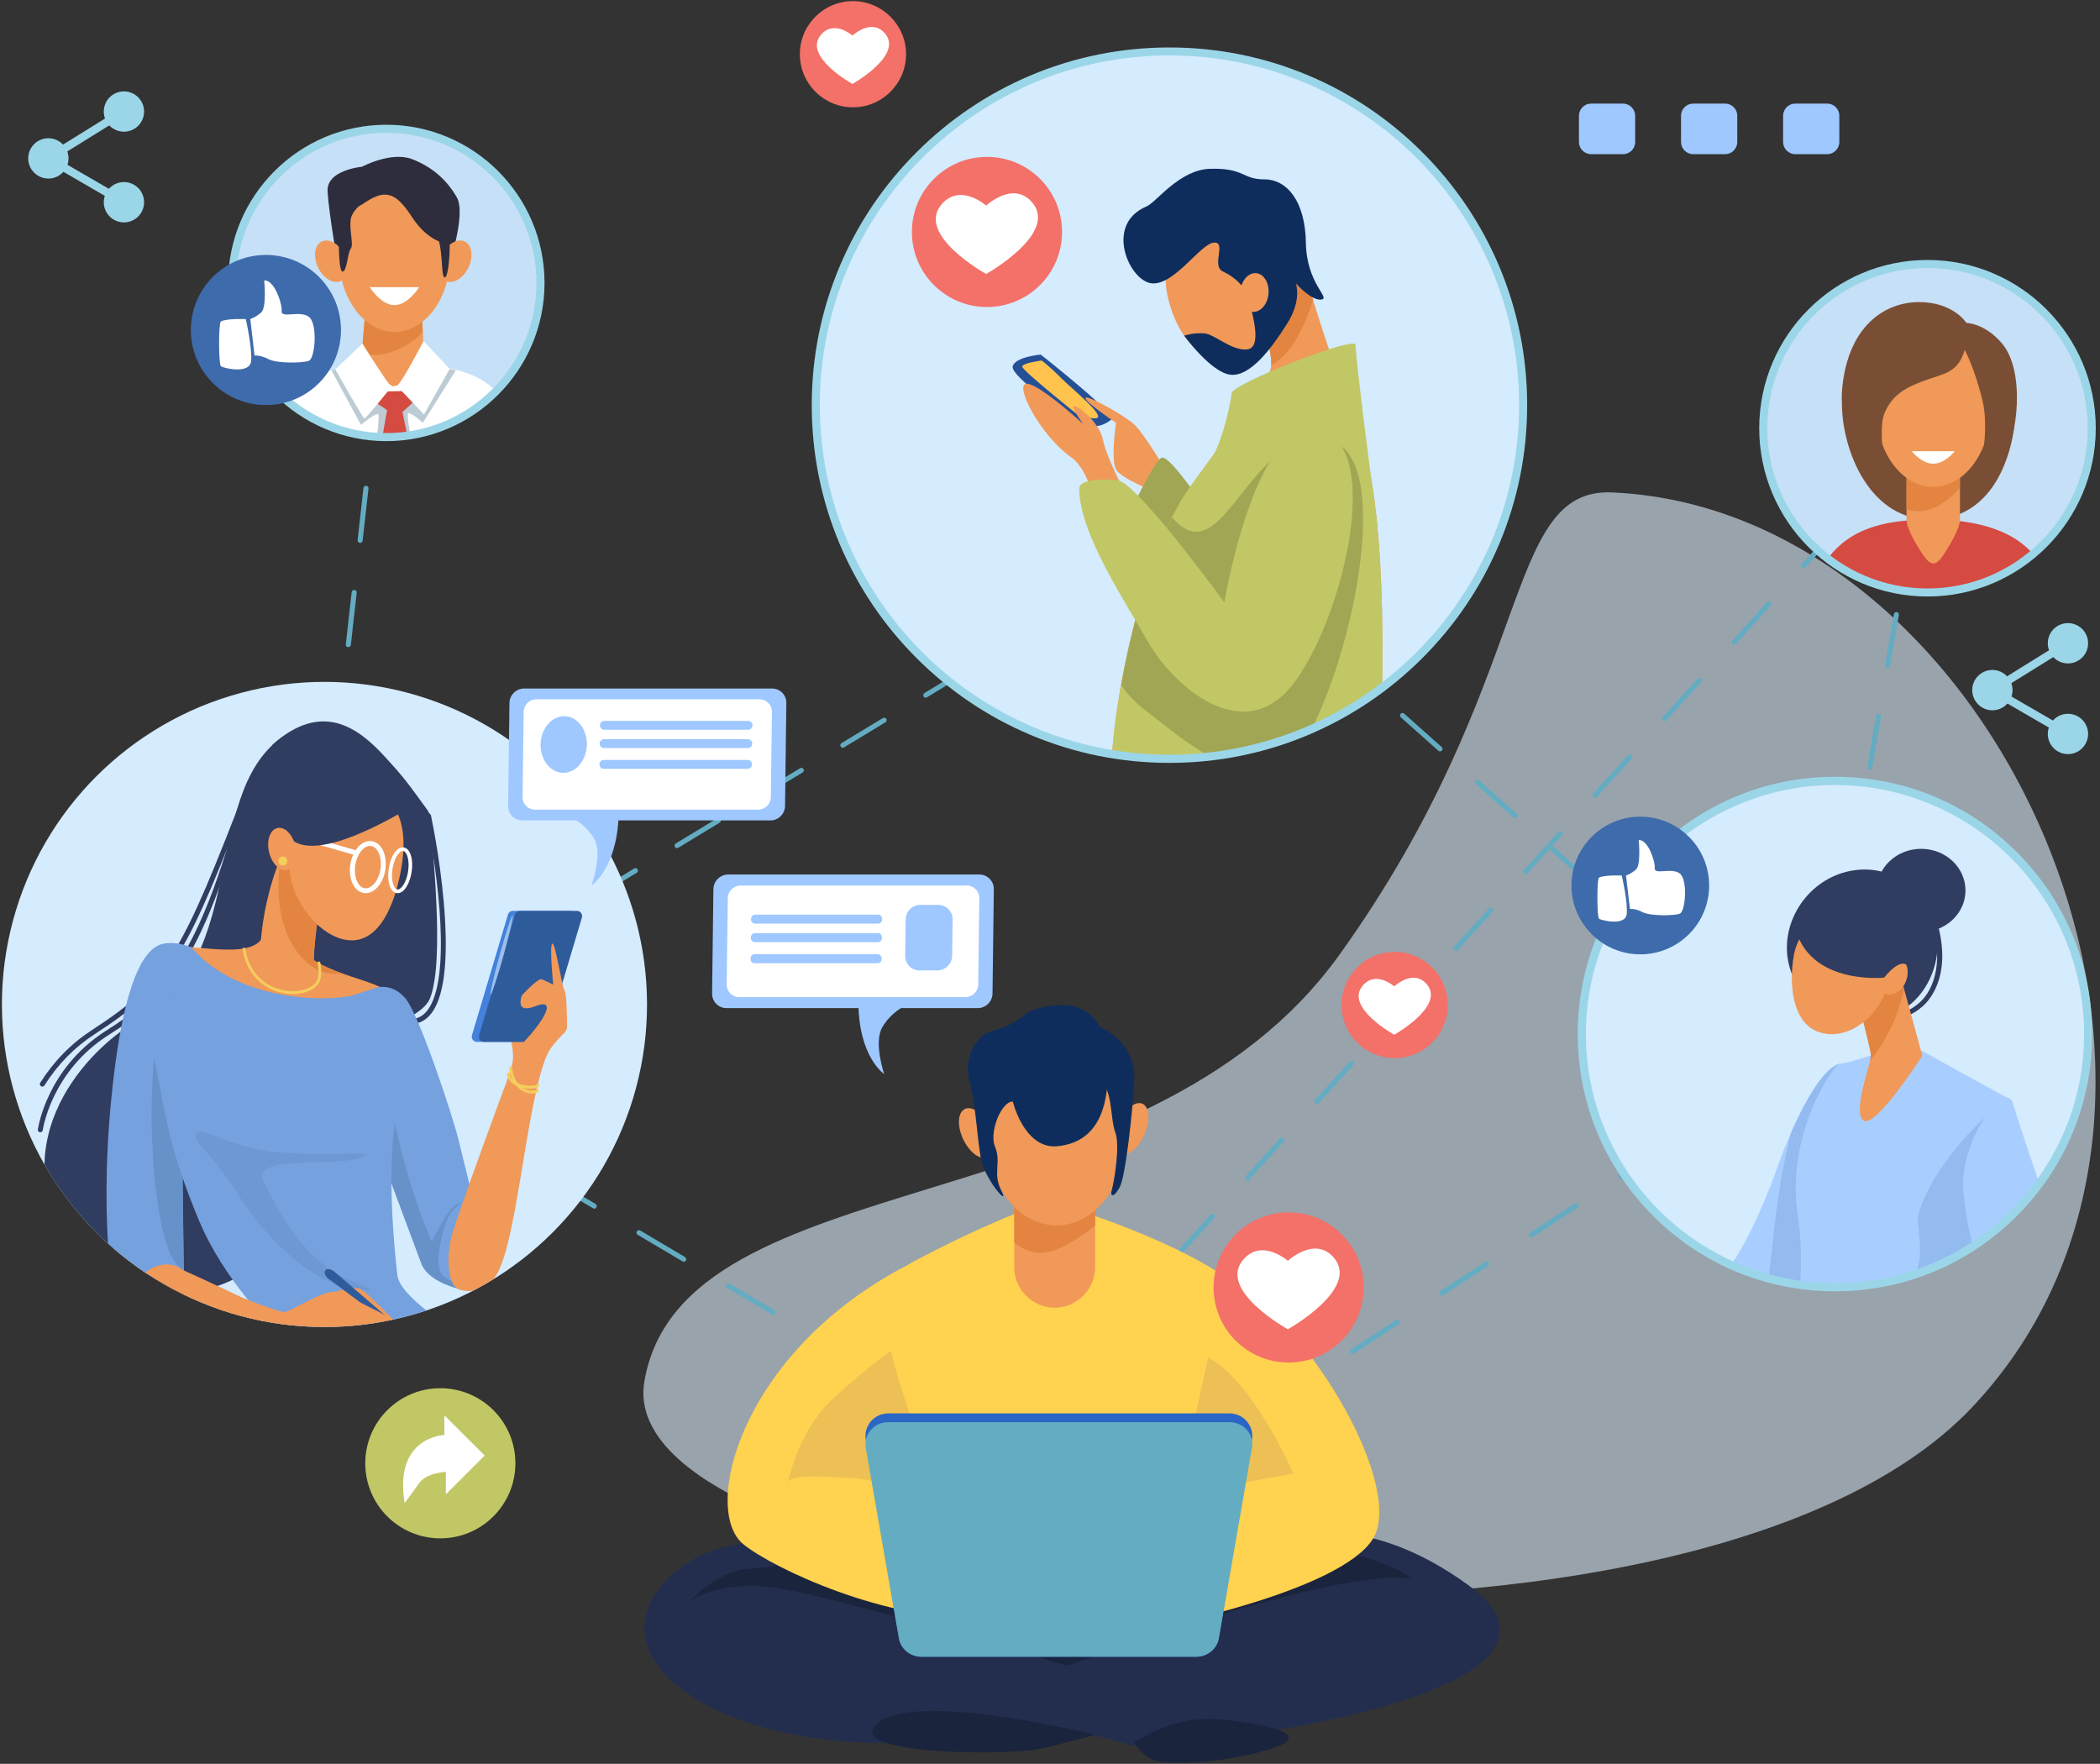 <?xml version="1.0" encoding="utf-8"?>
<!-- Generator: Adobe Illustrator 23.0.3, SVG Export Plug-In . SVG Version: 6.00 Build 0)  -->
<svg version="1.1" id="Слой_1" xmlns="http://www.w3.org/2000/svg" xmlns:xlink="http://www.w3.org/1999/xlink" x="0px" y="0px"
	 viewBox="0 0 2084.1 1750.5" style="enable-background:new 0 0 2084.1 1750.5;" xml:space="preserve">
<rect x="0" y="0" width="2084.1" height="1750.5" fill="#333333" stroke="none"/>
<style type="text/css">
	.st0{opacity:0.6;fill:#DDEFFE;enable-background:new    ;}
	.st1{fill:#63ACC2;}
	.st2{clip-path:url(#SVGID_2_);fill:#63ACC2;}
	.st3{display:none;}
	.st4{display:inline;fill:#63ACC2;}
	.st5{clip-path:url(#SVGID_4_);fill:#D5EBFE;}
	.st6{clip-path:url(#SVGID_6_);}
	.st7{fill:#303C60;}
	.st8{fill:#F09959;}
	.st9{fill:#6791C9;}
	.st10{fill:#75A1DE;}
	.st11{opacity:0.5;fill:#6791C9;enable-background:new    ;}
	.st12{fill:#E38540;}
	.st13{fill:#F5CE5C;}
	.st14{fill:#4381DB;}
	.st15{fill:#2E5B9A;}
	.st16{fill:#9CBEED;}
	.st17{fill:#FFFFFF;}
	.st18{fill:#232E4F;}
	.st19{fill:#1B243D;}
	.st20{fill:#FFD24F;}
	.st21{fill:#EDC055;}
	.st22{fill:#2A66C6;}
	.st23{fill:#0F2D5C;}
	.st24{fill:#9EC8FF;}
	.st25{fill:#D5EBFE;}
	.st26{clip-path:url(#SVGID_8_);}
	.st27{fill:#255096;}
	.st28{fill:#FFC34E;}
	.st29{fill:#A1A654;}
	.st30{fill:#C1C765;}
	.st31{clip-path:url(#SVGID_10_);fill:#D5EBFE;}
	.st32{clip-path:url(#SVGID_12_);}
	.st33{fill:#A8CEFF;}
	.st34{fill:#93BBF0;}
	.st35{clip-path:url(#SVGID_14_);fill:#C6E0F7;}
	.st36{clip-path:url(#SVGID_16_);}
	.st37{fill:#2E2D3D;}
	.st38{fill:#BDCCD4;}
	.st39{fill:#D54A41;}
	.st40{clip-path:url(#SVGID_18_);fill:#C6E0F7;}
	.st41{clip-path:url(#SVGID_20_);}
	.st42{fill:#7A4E34;}
	.st43{fill:#9BD6E8;}
	.st44{fill:#F37168;}
	.st45{fill:#3E6BAB;}
</style>
<g>
	<path class="st0" d="M1599.9,488.7c384.2,16.8,645.2,602.7,357.4,907.8c-287.8,305-1355.9,195.8-1317.8-25.6
		s494.1-150.3,690.1-423.8S1490.3,483.9,1599.9,488.7z"/>
	<g>
		<g>
			<g>
				<path class="st1" d="M323.7,1041.6c-0.4,0-0.9-0.1-1.3-0.4l-20.5-12.2l-22.3,8.3c-1.3,0.5-2.7-0.2-3.2-1.5s0.2-2.7,1.5-3.2
					l23.4-8.7c0.7-0.3,1.5-0.2,2.1,0.2l21.5,12.8c1.2,0.7,1.6,2.2,0.9,3.4C325.4,1041.1,324.5,1041.6,323.7,1041.6z"/>
			</g>
			<g>
				<path class="st1" d="M1033.5,1462.8c-0.4,0-0.9-0.1-1.3-0.4l-44.4-26.3c-1.2-0.7-1.6-2.2-0.9-3.4c0.7-1.2,2.2-1.6,3.4-0.9
					l44.4,26.3c1.2,0.7,1.6,2.2,0.9,3.4C1035.2,1462.4,1034.3,1462.8,1033.5,1462.8z M944.7,1410.2c-0.4,0-0.9-0.1-1.3-0.4
					l-44.4-26.3c-1.2-0.7-1.6-2.2-0.9-3.4c0.7-1.2,2.2-1.6,3.4-0.9l44.4,26.3c1.2,0.7,1.6,2.2,0.9,3.4
					C946.4,1409.7,945.6,1410.2,944.7,1410.2z M856,1357.5c-0.4,0-0.9-0.1-1.3-0.4l-44.4-26.3c-1.2-0.7-1.6-2.2-0.9-3.4
					c0.7-1.2,2.2-1.6,3.4-0.9l44.4,26.3c1.2,0.7,1.6,2.2,0.9,3.4C857.7,1357.1,856.9,1357.5,856,1357.5z M767.3,1304.9
					c-0.4,0-0.9-0.1-1.3-0.4l-44.4-26.3c-1.2-0.7-1.6-2.2-0.9-3.4c0.7-1.2,2.2-1.6,3.4-0.9l44.4,26.3c1.2,0.7,1.6,2.2,0.9,3.4
					C769,1304.4,768.1,1304.9,767.3,1304.9z M678.6,1252.2c-0.4,0-0.9-0.1-1.3-0.4l-44.4-26.3c-1.2-0.7-1.6-2.2-0.9-3.4
					c0.7-1.2,2.2-1.6,3.4-0.9l44.4,26.3c1.2,0.7,1.6,2.2,0.9,3.4C680.3,1251.8,679.4,1252.2,678.6,1252.2z M589.8,1199.5
					c-0.4,0-0.9-0.1-1.3-0.4l-44.4-26.3c-1.2-0.7-1.6-2.2-0.9-3.4c0.7-1.2,2.2-1.6,3.4-0.9l44.4,26.3c1.2,0.7,1.6,2.2,0.9,3.4
					C591.5,1199.1,590.7,1199.5,589.8,1199.5z M501.1,1146.9c-0.4,0-0.9-0.1-1.3-0.4l-44.4-26.3c-1.2-0.7-1.6-2.2-0.9-3.4
					c0.7-1.2,2.2-1.6,3.4-0.9l44.4,26.3c1.2,0.7,1.6,2.2,0.9,3.4C502.8,1146.4,502,1146.9,501.1,1146.9z M412.4,1094.2
					c-0.4,0-0.9-0.1-1.3-0.4l-44.4-26.3c-1.2-0.7-1.6-2.2-0.9-3.4c0.7-1.2,2.2-1.6,3.4-0.9l44.4,26.3c1.2,0.7,1.6,2.2,0.9,3.4
					C414.1,1093.8,413.2,1094.2,412.4,1094.2z"/>
			</g>
			<g>
				<path class="st1" d="M1099.3,1501.9c-0.4,0-0.9-0.1-1.3-0.4l-21.5-12.8c-1.2-0.7-1.6-2.2-0.9-3.4c0.7-1.2,2.2-1.6,3.4-0.9
					l20.2,12l19.6-12.8c1.2-0.8,2.7-0.4,3.5,0.7c0.8,1.2,0.4,2.7-0.7,3.5l-20.9,13.6C1100.3,1501.8,1099.8,1501.9,1099.3,1501.9z"/>
			</g>
			<g>
				<path class="st1" d="M1164.7,1459.4c-0.8,0-1.6-0.4-2.1-1.1c-0.8-1.2-0.4-2.7,0.7-3.5l44.4-28.9c1.2-0.8,2.7-0.4,3.5,0.7
					c0.8,1.2,0.4,2.7-0.7,3.5L1166,1459C1165.6,1459.2,1165.1,1459.4,1164.7,1459.4z M1253.4,1401.5c-0.8,0-1.6-0.4-2.1-1.1
					c-0.8-1.2-0.4-2.7,0.7-3.5l44.4-28.9c1.2-0.8,2.7-0.4,3.5,0.7c0.8,1.2,0.4,2.7-0.7,3.5l-44.4,28.9
					C1254.4,1401.4,1253.9,1401.5,1253.4,1401.5z M1342.2,1343.7c-0.8,0-1.6-0.4-2.1-1.1c-0.8-1.2-0.4-2.7,0.7-3.5l44.4-28.9
					c1.2-0.8,2.7-0.4,3.5,0.7c0.8,1.2,0.4,2.7-0.7,3.5l-44.4,28.9C1343.1,1343.5,1342.7,1343.7,1342.2,1343.7z M1431,1285.8
					c-0.8,0-1.6-0.4-2.1-1.1c-0.8-1.2-0.4-2.7,0.7-3.5l44.4-28.9c1.2-0.8,2.7-0.4,3.5,0.7c0.8,1.2,0.4,2.7-0.7,3.5l-44.4,28.9
					C1431.9,1285.7,1431.4,1285.8,1431,1285.8z M1519.7,1228c-0.8,0-1.6-0.4-2.1-1.1c-0.8-1.2-0.4-2.7,0.7-3.5l44.4-28.9
					c1.2-0.8,2.7-0.4,3.5,0.7c0.8,1.2,0.4,2.7-0.7,3.5l-44.4,28.9C1520.7,1227.9,1520.2,1228,1519.7,1228z M1608.5,1170.1
					c-0.8,0-1.6-0.4-2.1-1.1c-0.8-1.2-0.4-2.7,0.7-3.5l44.4-28.9c1.2-0.8,2.7-0.4,3.5,0.7c0.8,1.2,0.4,2.7-0.7,3.5l-44.4,28.9
					C1609.4,1170,1608.9,1170.1,1608.5,1170.1z M1697.2,1112.3c-0.8,0-1.6-0.4-2.1-1.1c-0.8-1.2-0.4-2.7,0.7-3.5l44.4-28.9
					c1.2-0.8,2.7-0.4,3.5,0.7c0.8,1.2,0.4,2.7-0.7,3.5l-44.4,28.9C1698.2,1112.2,1697.7,1112.3,1697.2,1112.3z"/>
			</g>
			<g>
				<path class="st1" d="M1786,1054.5c-0.8,0-1.6-0.4-2.1-1.1c-0.8-1.2-0.4-2.7,0.7-3.5l20-13.1l4.1-23.6c0.2-1.4,1.5-2.3,2.9-2
					c1.4,0.2,2.3,1.5,2,2.9l-4.3,24.6c-0.1,0.7-0.5,1.3-1.1,1.7l-20.9,13.6C1786.9,1054.3,1786.5,1054.5,1786,1054.5z"/>
			</g>
			<g>
				<path class="st1" d="M1820.1,965.7c-0.1,0-0.3,0-0.4,0c-1.4-0.2-2.3-1.5-2-2.9l8.8-50.5c0.2-1.4,1.5-2.3,2.9-2
					c1.4,0.2,2.3,1.5,2,2.9l-8.8,50.5C1822.4,964.8,1821.3,965.7,1820.1,965.7z M1837.8,864.8c-0.1,0-0.3,0-0.4,0
					c-1.4-0.2-2.3-1.5-2-2.9l8.8-50.5c0.2-1.4,1.5-2.3,2.9-2c1.4,0.2,2.3,1.5,2,2.9l-8.8,50.5C1840,863.9,1839,864.8,1837.8,864.8z
					 M1855.5,763.8c-0.1,0-0.3,0-0.4,0c-1.4-0.2-2.3-1.5-2-2.9l8.8-50.5c0.2-1.4,1.5-2.3,2.9-2c1.4,0.2,2.3,1.5,2,2.9l-8.8,50.5
					C1857.7,763,1856.7,763.8,1855.5,763.8z M1873.2,662.9c-0.1,0-0.3,0-0.4,0c-1.4-0.2-2.3-1.5-2-2.9l8.8-50.5
					c0.2-1.4,1.5-2.3,2.9-2c1.4,0.2,2.3,1.5,2,2.9l-8.8,50.5C1875.4,662,1874.4,662.9,1873.2,662.9z M1890.9,561.9
					c-0.1,0-0.3,0-0.4,0c-1.4-0.2-2.3-1.5-2-2.9l8.8-50.5c0.2-1.4,1.5-2.3,2.9-2c1.4,0.2,2.3,1.5,2,2.9l-8.8,50.5
					C1893.1,561.1,1892.1,561.9,1890.9,561.9z"/>
			</g>
			<g>
				<path class="st1" d="M1908.6,461c-0.1,0-0.3,0-0.4,0c-1.4-0.2-2.3-1.5-2-2.9l3.8-21.9l-22.2-1.8c-1.4-0.1-2.4-1.3-2.3-2.7
					c0.1-1.4,1.3-2.4,2.7-2.3l24.9,2c0.7,0.1,1.3,0.4,1.8,1c0.4,0.6,0.6,1.3,0.5,2l-4.3,24.6C1910.8,460.1,1909.8,461,1908.6,461z"
					/>
			</g>
			<g>
				<g>
					<defs>
						<polygon id="SVGID_1_" points="177.1,397.7 161.8,220.7 382,26.7 722.2,180.7 2101.2,339.8 2101.2,607.4 582.4,445.2 						
							"/>
					</defs>
					<clipPath id="SVGID_2_">
						<use xlink:href="#SVGID_1_"  style="display:none;overflow:visible;"/>
					</clipPath>
					<path class="st2" d="M1837.8,430.4c-0.1,0-0.1,0-0.2,0l-50.2-4c-1.4-0.1-2.4-1.3-2.3-2.7c0.1-1.4,1.3-2.4,2.7-2.3l50.2,4
						c1.4,0.1,2.4,1.3,2.3,2.7C1840.2,429.4,1839.1,430.4,1837.8,430.4z M1737.5,422.5c-0.1,0-0.1,0-0.2,0l-50.2-4
						c-1.4-0.1-2.4-1.3-2.3-2.7c0.1-1.4,1.3-2.4,2.7-2.3l50.2,4c1.4,0.1,2.4,1.3,2.3,2.7C1739.8,421.5,1738.7,422.5,1737.5,422.5z
						 M1637.1,414.6c-0.1,0-0.1,0-0.2,0l-50.2-4c-1.4-0.1-2.4-1.3-2.3-2.7c0.1-1.4,1.3-2.4,2.7-2.3l50.2,4c1.4,0.1,2.4,1.3,2.3,2.7
						C1639.5,413.6,1638.4,414.6,1637.1,414.6z M1536.8,406.6c-0.1,0-0.1,0-0.2,0l-50.2-4c-1.4-0.1-2.4-1.3-2.3-2.7
						c0.1-1.4,1.3-2.4,2.7-2.3l50.2,4c1.4,0.1,2.4,1.3,2.3,2.7C1539.2,405.6,1538.1,406.6,1536.8,406.6z M1436.4,398.7
						c-0.1,0-0.1,0-0.2,0l-50.2-4c-1.4-0.1-2.4-1.3-2.3-2.7c0.1-1.4,1.3-2.4,2.7-2.3l50.2,4c1.4,0.1,2.4,1.3,2.3,2.7
						C1438.8,397.7,1437.7,398.7,1436.4,398.7z M1336.1,390.8c-0.1,0-0.1,0-0.2,0l-50.2-4c-1.4-0.1-2.4-1.3-2.3-2.7
						c0.1-1.4,1.3-2.4,2.7-2.3l50.2,4c1.4,0.1,2.4,1.3,2.3,2.7C1338.5,389.8,1337.4,390.8,1336.1,390.8z M1235.8,382.9
						c-0.1,0-0.1,0-0.2,0l-50.2-4c-1.4-0.1-2.4-1.3-2.3-2.7c0.1-1.4,1.3-2.4,2.7-2.3l50.2,4c1.4,0.1,2.4,1.3,2.3,2.7
						C1238.2,381.9,1237.1,382.9,1235.8,382.9z M1135.5,374.3c-0.1,0-0.2,0-0.3,0l-50-5.9c-1.4-0.2-2.4-1.4-2.2-2.8
						c0.2-1.4,1.4-2.4,2.8-2.2l50,5.9c1.4,0.2,2.4,1.4,2.2,2.8C1137.8,373.3,1136.8,374.3,1135.5,374.3z M1035.5,362.5
						c-0.1,0-0.2,0-0.3,0l-50-5.9c-1.4-0.2-2.4-1.4-2.2-2.8s1.4-2.4,2.8-2.2l50,5.9c1.4,0.2,2.4,1.4,2.2,2.8
						C1037.9,361.6,1036.8,362.5,1035.5,362.5z M935.6,350.7c-0.1,0-0.2,0-0.3,0l-50-5.9c-1.4-0.2-2.4-1.4-2.2-2.8s1.4-2.4,2.8-2.2
						l50,5.9c1.4,0.2,2.4,1.4,2.2,2.8C937.9,349.8,936.8,350.7,935.6,350.7z M835.6,338.9c-0.1,0-0.2,0-0.3,0l-50-5.9
						c-1.4-0.2-2.4-1.4-2.2-2.8s1.4-2.4,2.8-2.2l50,5.9c1.4,0.2,2.4,1.4,2.2,2.8C838,338,836.9,338.9,835.6,338.9z M191.9,333.6
						c-1.1,0-2.1-0.7-2.4-1.8c-0.4-1.3,0.4-2.7,1.7-3.1l48.3-14.1c1.3-0.4,2.7,0.4,3.1,1.7c0.4,1.3-0.4,2.7-1.7,3.1l-48.3,14.1
						C192.3,333.5,192.1,333.6,191.9,333.6z M735.7,327.2c-0.1,0-0.2,0-0.3,0l-50-5.9c-1.4-0.2-2.4-1.4-2.2-2.8s1.4-2.4,2.8-2.2
						l50,5.9c1.4,0.2,2.4,1.4,2.2,2.8C738,326.2,736.9,327.2,735.7,327.2z M635.7,315.4c-0.1,0-0.2,0-0.3,0l-50-5.9
						c-1.4-0.2-2.4-1.4-2.2-2.8s1.4-2.4,2.8-2.2l50,5.9c1.4,0.2,2.4,1.4,2.2,2.8C638.1,314.5,637,315.4,635.7,315.4z M288.5,305.3
						c-1.1,0-2.1-0.7-2.4-1.8c-0.4-1.3,0.4-2.7,1.7-3.1l48.3-14.1c1.3-0.4,2.7,0.4,3.1,1.7c0.4,1.3-0.4,2.7-1.7,3.1l-48.3,14.1
						C288.9,305.3,288.7,305.3,288.5,305.3z M535.8,303.6c-0.1,0-0.2,0-0.3,0l-50-5.9c-1.4-0.2-2.4-1.4-2.2-2.8
						c0.2-1.4,1.4-2.4,2.8-2.2l50,5.9c1.4,0.2,2.4,1.4,2.2,2.8C538.1,302.7,537,303.6,535.8,303.6z M435.8,291.8c-0.1,0-0.2,0-0.3,0
						l-50-5.9c-1.4-0.2-2.4-1.4-2.2-2.8c0.2-1.4,1.4-2.4,2.8-2.2l50,5.9c1.4,0.2,2.4,1.4,2.2,2.8
						C438.1,290.9,437.1,291.8,435.8,291.8z"/>
				</g>
			</g>
		</g>
		<g>
			<g class="st3">
				<path class="st4" d="M-856.9,782.7c-0.2,0-0.3,0-0.5-0.1l-24.5-5.2c-1.4-0.3-2.2-1.6-1.9-3c0.3-1.3,1.6-2.2,3-1.9l24.5,5.2
					c1.4,0.3,2.2,1.6,1.9,3C-854.7,781.9-855.7,782.7-856.9,782.7z"/>
			</g>
			<g class="st3">
				<path class="st4" d="M228.4,1013.1c-0.2,0-0.3,0-0.5-0.1l-49.3-10.5c-1.4-0.3-2.2-1.6-1.9-3s1.6-2.2,3-1.9l49.3,10.5
					c1.4,0.3,2.2,1.6,1.9,3C230.6,1012.3,229.5,1013.1,228.4,1013.1z M129.7,992.2c-0.2,0-0.3,0-0.5-0.1l-49.3-10.5
					c-1.4-0.3-2.2-1.6-1.9-3c0.3-1.3,1.6-2.2,3-1.9l49.3,10.5c1.4,0.3,2.2,1.6,1.9,3C131.9,991.4,130.9,992.2,129.7,992.2z
					 M31.1,971.2c-0.2,0-0.3,0-0.5-0.1l-49.3-10.5c-1.4-0.3-2.2-1.6-1.9-3c0.3-1.4,1.6-2.2,3-1.9l49.3,10.5c1.4,0.3,2.2,1.6,1.9,3
					C33.3,970.4,32.2,971.2,31.1,971.2z M-67.6,950.3c-0.2,0-0.3,0-0.5-0.1l-49.3-10.5c-1.4-0.3-2.2-1.6-1.9-3
					c0.3-1.4,1.6-2.2,3-1.9l49.3,10.5c1.4,0.3,2.2,1.6,1.9,3C-65.4,949.5-66.4,950.3-67.6,950.3z M-166.2,929.4
					c-0.2,0-0.3,0-0.5-0.1l-49.3-10.5c-1.4-0.3-2.2-1.6-1.9-3s1.6-2.2,3-1.9l49.3,10.5c1.4,0.3,2.2,1.6,1.9,3
					C-164.1,928.5-165.1,929.4-166.2,929.4z M-264.9,908.4c-0.2,0-0.3,0-0.5-0.1l-49.3-10.5c-1.4-0.3-2.2-1.6-1.9-3
					c0.3-1.3,1.6-2.2,3-1.9l49.3,10.5c1.4,0.3,2.2,1.6,1.9,3C-262.7,907.6-263.7,908.4-264.9,908.4z M-363.6,887.5
					c-0.2,0-0.3,0-0.5-0.1l-49.3-10.5c-1.4-0.3-2.2-1.6-1.9-3c0.3-1.4,1.6-2.2,3-1.9l49.3,10.5c1.4,0.3,2.2,1.6,1.9,3
					C-361.4,886.7-362.4,887.5-363.6,887.5z M-462.2,866.5c-0.2,0-0.3,0-0.5-0.1l-49.3-10.5c-1.4-0.3-2.2-1.6-1.9-3s1.6-2.2,3-1.9
					l49.3,10.5c1.4,0.3,2.2,1.6,1.9,3C-460,865.7-461.1,866.5-462.2,866.5z M-560.9,845.6c-0.2,0-0.3,0-0.5-0.1l-49.3-10.5
					c-1.4-0.3-2.2-1.6-1.9-3c0.3-1.3,1.6-2.2,3-1.9l49.3,10.5c1.4,0.3,2.2,1.6,1.9,3C-558.7,844.8-559.7,845.6-560.9,845.6z
					 M-659.5,824.6c-0.2,0-0.3,0-0.5-0.1l-49.3-10.5c-1.4-0.3-2.2-1.6-1.9-3c0.3-1.3,1.6-2.2,3-1.9l49.3,10.5c1.4,0.3,2.2,1.6,1.9,3
					C-657.3,823.8-658.4,824.6-659.5,824.6z M-758.2,803.7c-0.2,0-0.3,0-0.5-0.1l-49.3-10.5c-1.4-0.3-2.2-1.6-1.9-3
					c0.3-1.3,1.6-2.2,3-1.9l49.3,10.5c1.4,0.3,2.2,1.6,1.9,3C-756,802.9-757,803.7-758.2,803.7z"/>
			</g>
			<g class="st3">
				<path class="st4" d="M302.2,1028.8c-0.2,0-0.3,0-0.5-0.1l-24.5-5.2c-1.4-0.3-2.2-1.6-1.9-3c0.3-1.4,1.6-2.2,3-1.9l21.8,4.6
					l2.5-22.1c0.2-1.4,1.4-2.4,2.8-2.2s2.4,1.4,2.2,2.8l-2.8,24.8c-0.1,0.7-0.5,1.3-1,1.7C303.2,1028.6,302.7,1028.8,302.2,1028.8z"
					/>
			</g>
			<g>
				<path class="st1" d="M310.8,952.3c-0.1,0-0.2,0-0.3,0c-1.4-0.2-2.4-1.4-2.2-2.8l5.8-51.7c0.2-1.4,1.4-2.4,2.8-2.2
					s2.4,1.4,2.2,2.8l-5.8,51.7C313.1,951.3,312.1,952.3,310.8,952.3z M322.4,848.9c-0.1,0-0.2,0-0.3,0c-1.4-0.2-2.4-1.4-2.2-2.8
					l5.8-51.7c0.2-1.4,1.4-2.4,2.8-2.2s2.4,1.4,2.2,2.8l-5.8,51.7C324.8,848,323.7,848.9,322.4,848.9z M334.1,745.5
					c-0.1,0-0.2,0-0.3,0c-1.4-0.2-2.4-1.4-2.2-2.8l5.8-51.7c0.2-1.4,1.4-2.4,2.8-2.2s2.4,1.4,2.2,2.8l-5.8,51.7
					C336.4,744.6,335.3,745.5,334.1,745.5z M345.7,642.2c-0.1,0-0.2,0-0.3,0c-1.4-0.2-2.4-1.4-2.2-2.8l5.8-51.7
					c0.2-1.4,1.4-2.4,2.8-2.2s2.4,1.4,2.2,2.8l-5.8,51.7C348.1,641.2,347,642.2,345.7,642.2z M357.4,538.8c-0.1,0-0.2,0-0.3,0
					c-1.4-0.2-2.4-1.4-2.2-2.8l5.8-51.7c0.2-1.4,1.4-2.4,2.8-2.2c1.4,0.2,2.4,1.4,2.2,2.8l-5.8,51.7
					C359.7,537.9,358.6,538.8,357.4,538.8z M369,435.5c-0.1,0-0.2,0-0.3,0c-1.4-0.2-2.4-1.4-2.2-2.8l5.8-51.7
					c0.2-1.4,1.4-2.4,2.8-2.2c1.4,0.2,2.4,1.4,2.2,2.8l-5.8,51.7C371.3,434.5,370.2,435.5,369,435.5z"/>
			</g>
			<g>
				<path class="st1" d="M380.6,332.1c-0.1,0-0.2,0-0.3,0c-1.4-0.2-2.4-1.4-2.2-2.8l2.8-24.8c0.2-1.4,1.4-2.4,2.8-2.2
					c1.4,0.2,2.4,1.4,2.2,2.8l-2.8,24.8C383,331.2,381.9,332.1,380.6,332.1z"/>
			</g>
		</g>
		<g>
			<g>
				<path class="st1" d="M1857.8,1127c-0.6,0-1.2-0.2-1.7-0.6l-18.7-16.6c-1-0.9-1.1-2.5-0.2-3.5s2.5-1.1,3.5-0.2l18.7,16.6
					c1,0.9,1.1,2.5,0.2,3.5C1859.1,1126.7,1858.4,1127,1857.8,1127z"/>
			</g>
			<g>
				<path class="st1" d="M1801.8,1077.2c-0.6,0-1.2-0.2-1.7-0.6l-37.3-33.2c-1-0.9-1.1-2.5-0.2-3.5s2.5-1.1,3.5-0.2l37.3,33.2
					c1,0.9,1.1,2.5,0.2,3.5C1803.2,1077,1802.5,1077.2,1801.8,1077.2z M1727.3,1010.9c-0.6,0-1.2-0.2-1.7-0.6l-37.3-33.2
					c-1-0.9-1.1-2.5-0.2-3.5s2.5-1.1,3.5-0.2l37.3,33.2c1,0.9,1.1,2.5,0.2,3.5C1728.7,1010.6,1728,1010.9,1727.3,1010.9z
					 M1652.8,944.6c-0.6,0-1.2-0.2-1.7-0.6l-37.3-33.2c-1-0.9-1.1-2.5-0.2-3.5s2.5-1.1,3.5-0.2l37.3,33.2c1,0.9,1.1,2.5,0.2,3.5
					C1654.1,944.3,1653.4,944.6,1652.8,944.6z M1578.2,878.3c-0.6,0-1.2-0.2-1.7-0.6l-37.3-33.2c-1-0.9-1.1-2.5-0.2-3.5
					s2.5-1.1,3.5-0.2l37.3,33.2c1,0.9,1.1,2.5,0.2,3.5C1579.6,878,1578.9,878.3,1578.2,878.3z M1503.7,812c-0.6,0-1.2-0.2-1.7-0.6
					l-37.3-33.2c-1-0.9-1.1-2.5-0.2-3.5s2.5-1.1,3.5-0.2l37.3,33.2c1,0.9,1.1,2.5,0.2,3.5C1505.1,811.7,1504.4,812,1503.7,812z
					 M1429.2,745.7c-0.6,0-1.2-0.2-1.7-0.6l-37.3-33.2c-1-0.9-1.1-2.5-0.2-3.5s2.5-1.1,3.5-0.2l37.3,33.2c1,0.9,1.1,2.5,0.2,3.5
					C1430.5,745.4,1429.8,745.7,1429.2,745.7z M1354.6,679.4c-0.6,0-1.2-0.2-1.7-0.6l-37.3-33.2c-1-0.9-1.1-2.5-0.2-3.5
					s2.5-1.1,3.5-0.2l37.3,33.2c1,0.9,1.1,2.5,0.2,3.5C1356,679.1,1355.3,679.4,1354.6,679.4z M1280.1,613c-0.6,0-1.2-0.2-1.7-0.6
					l-37.3-33.2c-1-0.9-1.1-2.5-0.2-3.5s2.5-1.1,3.5-0.2l37.3,33.2c1,0.9,1.1,2.5,0.2,3.5C1281.5,612.8,1280.8,613,1280.1,613z"/>
			</g>
			<g>
				<path class="st1" d="M1205.6,546.7c-0.6,0-1.2-0.2-1.7-0.6l-17.3-15.4l-19.8,12c-1.2,0.7-2.7,0.3-3.4-0.8
					c-0.7-1.2-0.3-2.7,0.8-3.4l21.4-12.9c0.9-0.6,2.1-0.5,3,0.3l18.7,16.6c1,0.9,1.1,2.5,0.2,3.5
					C1206.9,546.4,1206.3,546.7,1205.6,546.7z"/>
			</g>
			<g>
				<path class="st1" d="M425.1,991c-0.8,0-1.7-0.4-2.1-1.2c-0.7-1.2-0.3-2.7,0.8-3.4l41.1-24.9c1.2-0.7,2.7-0.3,3.4,0.8
					c0.7,1.2,0.3,2.7-0.8,3.4l-41.1,24.9C426,990.9,425.5,991,425.1,991z M507.4,941.2c-0.8,0-1.7-0.4-2.1-1.2
					c-0.7-1.2-0.3-2.7,0.8-3.4l41.1-24.9c1.2-0.7,2.7-0.3,3.4,0.8c0.7,1.2,0.3,2.7-0.8,3.4l-41.1,24.9
					C508.3,941.1,507.8,941.2,507.4,941.2z M589.6,891.4c-0.8,0-1.7-0.4-2.1-1.2c-0.7-1.2-0.3-2.7,0.8-3.4l41.1-24.9
					c1.2-0.7,2.7-0.3,3.4,0.8c0.7,1.2,0.3,2.7-0.8,3.4L590.9,891C590.5,891.3,590.1,891.4,589.6,891.4z M671.9,841.7
					c-0.8,0-1.7-0.4-2.1-1.2c-0.7-1.2-0.3-2.7,0.8-3.4l41.1-24.9c1.2-0.7,2.7-0.3,3.4,0.8c0.7,1.2,0.3,2.7-0.8,3.4l-41.1,24.9
					C672.8,841.5,672.3,841.7,671.9,841.7z M754.2,791.9c-0.8,0-1.7-0.4-2.1-1.2c-0.7-1.2-0.3-2.7,0.8-3.4l41.1-24.9
					c1.2-0.7,2.7-0.3,3.4,0.8c0.7,1.2,0.3,2.7-0.8,3.4l-41.1,24.9C755.1,791.8,754.6,791.9,754.2,791.9z M836.4,742.1
					c-0.8,0-1.7-0.4-2.1-1.2c-0.7-1.2-0.3-2.7,0.8-3.4l41.1-24.9c1.2-0.7,2.7-0.3,3.4,0.8c0.7,1.2,0.3,2.7-0.8,3.4l-41.1,24.9
					C837.3,742,836.9,742.1,836.4,742.1z M918.7,692.4c-0.8,0-1.7-0.4-2.1-1.2c-0.7-1.2-0.3-2.7,0.8-3.4l41.1-24.9
					c1.2-0.7,2.7-0.3,3.4,0.8c0.7,1.2,0.3,2.7-0.8,3.4L920,692C919.6,692.2,919.1,692.4,918.7,692.4z M1001,642.6
					c-0.8,0-1.7-0.4-2.1-1.2c-0.7-1.2-0.3-2.7,0.8-3.4l41.1-24.9c1.2-0.7,2.7-0.3,3.4,0.8c0.7,1.2,0.3,2.7-0.8,3.4l-41.1,24.9
					C1001.9,642.5,1001.4,642.6,1001,642.6z M1083.2,592.8c-0.8,0-1.7-0.4-2.1-1.2c-0.7-1.2-0.3-2.7,0.8-3.4l41.1-24.9
					c1.2-0.7,2.7-0.3,3.4,0.8c0.7,1.2,0.3,2.7-0.8,3.4l-41.1,24.9C1084.1,592.7,1083.7,592.8,1083.2,592.8z"/>
			</g>
			<g>
				<path class="st1" d="M362.6,1028.8c-0.8,0-1.7-0.4-2.1-1.2c-0.7-1.2-0.3-2.7,0.8-3.4l21.4-12.9c1.2-0.7,2.7-0.3,3.4,0.8
					c0.7,1.2,0.3,2.7-0.8,3.4l-21.4,12.9C363.5,1028.7,363,1028.8,362.6,1028.8z"/>
			</g>
		</g>
		<g>
			<g>
				<path class="st1" d="M1859.1,487.8c-0.6,0-1.2-0.2-1.7-0.6c-1-0.9-1.1-2.5-0.2-3.5l16.8-18.5c0.9-1,2.5-1.1,3.5-0.2
					s1.1,2.5,0.2,3.5L1861,487C1860.5,487.5,1859.8,487.8,1859.1,487.8z"/>
			</g>
			<g>
				<path class="st1" d="M1099.8,1323.6c-0.6,0-1.2-0.2-1.7-0.6c-1-0.9-1.1-2.5-0.2-3.5l34.5-38c0.9-1,2.5-1.1,3.5-0.2
					s1.1,2.5,0.2,3.5l-34.5,38C1101.2,1323.3,1100.5,1323.6,1099.8,1323.6z M1168.8,1247.6c-0.6,0-1.2-0.2-1.7-0.6
					c-1-0.9-1.1-2.5-0.2-3.5l34.5-38c0.9-1,2.5-1.1,3.5-0.2s1.1,2.5,0.2,3.5l-34.5,38C1170.2,1247.3,1169.5,1247.6,1168.8,1247.6z
					 M1237.9,1171.6c-0.6,0-1.2-0.2-1.7-0.6c-1-0.9-1.1-2.5-0.2-3.5l34.5-38c0.9-1,2.5-1.1,3.5-0.2s1.1,2.5,0.2,3.5l-34.5,38
					C1239.2,1171.4,1238.5,1171.6,1237.9,1171.6z M1306.9,1095.7c-0.6,0-1.2-0.2-1.7-0.6c-1-0.9-1.1-2.5-0.2-3.5l34.5-38
					c0.9-1,2.5-1.1,3.5-0.2s1.1,2.5,0.2,3.5l-34.5,38C1308.3,1095.4,1307.6,1095.7,1306.9,1095.7z M1375.9,1019.7
					c-0.6,0-1.2-0.2-1.7-0.6c-1-0.9-1.1-2.5-0.2-3.5l34.5-38c0.9-1,2.5-1.1,3.5-0.2c1,0.9,1.1,2.5,0.2,3.5l-34.5,38
					C1377.3,1019.4,1376.6,1019.7,1375.9,1019.7z M1445,943.7c-0.6,0-1.2-0.2-1.7-0.6c-1-0.9-1.1-2.5-0.2-3.5l34.5-38
					c0.9-1,2.5-1.1,3.5-0.2c1,0.9,1.1,2.5,0.2,3.5l-34.5,38C1446.3,943.4,1445.6,943.7,1445,943.7z M1514,867.7
					c-0.6,0-1.2-0.2-1.7-0.6c-1-0.9-1.1-2.5-0.2-3.5l34.5-38c0.9-1,2.5-1.1,3.5-0.2c1,0.9,1.1,2.5,0.2,3.5l-34.5,38
					C1515.3,867.4,1514.7,867.7,1514,867.7z M1583,791.7c-0.6,0-1.2-0.2-1.7-0.6c-1-0.9-1.1-2.5-0.2-3.5l34.5-38
					c0.9-1,2.5-1.1,3.5-0.2c1,0.9,1.1,2.5,0.2,3.5l-34.5,38C1584.4,791.4,1583.7,791.7,1583,791.7z M1652.1,715.7
					c-0.6,0-1.2-0.2-1.7-0.6c-1-0.9-1.1-2.5-0.2-3.5l34.5-38c0.9-1,2.5-1.1,3.5-0.2c1,0.9,1.1,2.5,0.2,3.5l-34.5,38
					C1653.4,715.5,1652.7,715.7,1652.1,715.7z M1721.1,639.8c-0.6,0-1.2-0.2-1.7-0.6c-1-0.9-1.1-2.5-0.2-3.5l34.5-38
					c0.9-1,2.5-1.1,3.5-0.2c1,0.9,1.1,2.5,0.2,3.5l-34.5,38C1722.4,639.5,1721.8,639.8,1721.1,639.8z M1790.1,563.8
					c-0.6,0-1.2-0.2-1.7-0.6c-1-0.9-1.1-2.5-0.2-3.5l34.5-38c0.9-1,2.5-1.1,3.5-0.2c1,0.9,1.1,2.5,0.2,3.5l-34.5,38
					C1791.5,563.5,1790.8,563.8,1790.1,563.8z"/>
			</g>
			<g>
				<path class="st1" d="M1048.5,1380.1c-0.6,0-1.2-0.2-1.7-0.6c-1-0.9-1.1-2.5-0.2-3.5l16.8-18.5c0.9-1,2.5-1.1,3.5-0.2
					s1.1,2.5,0.2,3.5l-16.8,18.5C1049.8,1379.8,1049.2,1380.1,1048.5,1380.1z"/>
			</g>
		</g>
	</g>
	<g>
		<g>
			<defs>
				<circle id="SVGID_3_" cx="322.1" cy="996.9" r="320.2"/>
			</defs>
			<clipPath id="SVGID_4_">
				<use xlink:href="#SVGID_3_"  style="overflow:visible;"/>
			</clipPath>
			
				<ellipse transform="matrix(0.707 -0.707 0.707 0.707 -610.556 519.785)" class="st5" cx="322.2" cy="996.9" rx="320.2" ry="320.2"/>
		</g>
		<g>
			<defs>
				
					<ellipse id="SVGID_5_" transform="matrix(0.707 -0.707 0.707 0.707 -610.556 519.785)" cx="322.2" cy="996.9" rx="320.2" ry="320.2"/>
			</defs>
			<clipPath id="SVGID_6_">
				<use xlink:href="#SVGID_5_"  style="overflow:visible;"/>
			</clipPath>
			<g class="st6">
				<path class="st7" d="M270.5,739c48.6-43.3,84.4-17.5,110.9,11.4c21.2,23,24.2,28.1,41.7,52c2.6,3.5,4.6,7.5,4.7,11.9
					c0.5,26.4,14,137.8-1,176.3c-17.5,44.8-233,65.4-233,65.4L270.5,739z"/>
				<g>
					<path class="st7" d="M408.5,1016.3c-1.3,0-2.4-1-2.4-2.3c-0.1-1.3,1-2.5,2.3-2.6c6.3-0.3,11.5-3.2,15.8-8.7
						c24.1-31.3,10.5-135.7-1.3-192.5c-0.3-1.3,0.6-2.6,1.9-2.9c1.3-0.3,2.6,0.6,2.9,1.9c2.6,12.4,11.2,56.5,13.9,102.4
						c2.8,47.2-1.8,78.9-13.5,94.1c-5.1,6.6-11.6,10.2-19.4,10.6C408.6,1016.3,408.6,1016.3,408.5,1016.3z"/>
				</g>
				<path class="st7" d="M288.7,726.1c-93.5,51.7-36.5,226.5-155,288.8c-32.8,17.3-133.7,104.9-67.6,220.4
					c43.2,75.6,172.5,59.3,215.1-7.6C323.7,1160.8,288.7,726.1,288.7,726.1z"/>
				<g>
					<path class="st7" d="M40,1123.7c-0.1,0-0.2,0-0.3,0c-1.3-0.2-2.3-1.4-2.1-2.7c0.1-0.6,2.1-15.4,11.5-34.9
						c8.6-18,25.3-43.6,56-63.1c54.8-34.9,91.2-67.8,134.2-229.8c0.3-1.3,1.7-2.1,3-1.7c1.3,0.3,2.1,1.7,1.7,3
						c-20.8,78.4-41.4,131.4-64.9,166.8c-21.8,32.9-44.3,48.7-71.4,65.9c-56.9,36.2-65.2,93.9-65.3,94.5
						C42.2,1122.8,41.2,1123.7,40,1123.7z"/>
				</g>
				<g>
					<path class="st7" d="M42,1078.4c-0.4,0-0.9-0.1-1.3-0.4c-1.1-0.7-1.5-2.2-0.8-3.4c13.6-21.5,30.9-39.1,51.4-52.4
						c77-49.8,89.7-78.4,153.3-242.4c0.5-1.3,1.9-1.9,3.2-1.4s1.9,1.9,1.4,3.2c-31.8,82-50.8,130.1-71.6,164.2
						c-22.4,36.6-47.6,57.3-83.6,80.5c-19.9,12.9-36.7,30-49.9,50.9C43.6,1078,42.8,1078.4,42,1078.4z"/>
				</g>
				<path class="st8" d="M285.5,835.2c-32.2,66.8-27.2,127.5-27.2,127.5s3.7,23.5,18.6,28.5s35.9-9.9,34.7-29.7
					c-1.2-19.8,5-68.1,12.4-85.4C331.3,858.7,285.5,835.2,285.5,835.2z"/>
				<path class="st9" d="M115.4,1299.6c2,18.2-2.5,16.7,13.7,19.8c16.2,3,45.1-8.1,45.1-8.1l-32.4-60.3L115.4,1299.6z"/>
				<path class="st8" d="M262.1,926.8c-9.1,29.6-77.5,6.8-101.4,13.7c-23.9,6.8-44.5,107.1-47.9,197.2c-3.4,90,1.1,161.9,10.3,173.3
					c9.1,11.4,159.6,16,173.3,11.4s-114-61.6-114-61.6s-8-104.9,2.3-158.4c10.3-53.6,102.6-124.2,102.6-124.2L262.1,926.8z"/>
				<path class="st8" d="M294,935.9c23.9,36.5,86.6,31.9,108.3,61.6c21.7,29.6,67.2,192.6,67.2,192.6l47.9-165.3
					c0,0,38.8-6.5,26.2,20.5c-22.4,48.1-30.8,203.2-55.1,225.3c-27,24.5-54,4.6-69.1-38.3c-14.7-41.5-51.3-131.1-77.5-165.3
					c-26.2-34.2-54.7-88.9-54.7-88.9L294,935.9z"/>
				<path class="st10" d="M190.3,940.5c47.9,55.9,141.3,53.6,161.9,46.7c20.5-6.8,20.5-6.8,20.5-6.8s16-5.7,29.6,10.3
					c13.7,16,46.7,116.3,52.4,139.1c5.7,22.8,14.8,60.4,14.8,60.4s-24.5,29.4-24.5,59s10.4,29.9,10.4,29.9s-30.4-6.8-37.2-25
					c-6.8-18.2-68.4-183.5-68.4-183.5L180,1074l2.3,186.9c0,0-14.8-13.7-35.3,0s-27.4,45.6-23.9,50.2c3.4,4.6-6.8,4.6-6.8,1.1
					c0-3.4-19.4-86.6-5.7-223.4s39.9-151.6,54.7-152.7C180.1,934.8,190.3,940.5,190.3,940.5z"/>
				<g>
					<path class="st9" d="M448.5,1276.6c0.3,0.1,0.5,0.1,0.5,0.1S448.9,1276.7,448.5,1276.6z"/>
					<path class="st9" d="M455.1,1194.2c-9.9,3-26.6,38-26.6,38s-38-82.8-49.4-197.6l-13.6,77.8c18.7,50.3,48.1,129.1,52.7,141.4
						c6.3,16.7,31.5,23.6,34.9,24.4c-0.9-0.3-3-1.6-4.8-6.6c-1-0.9-6.7-3.6-7.8-4.6c-9.1-8.4-5.3-28.1,0.8-50.2
						C447.5,1195,465,1191.2,455.1,1194.2z"/>
				</g>
				<path class="st9" d="M188.2,1073.7l-18.8-86.1c-20.5,28.9-22.8,127.7-14.4,195.3c6.9,55.5,17.1,69.9,24.2,75.6
					c2.1,1.2,3.2,2.3,3.2,2.3l-2.3-186.9L188.2,1073.7z"/>
				<path class="st10" d="M133.7,986.8c35,94.2,17.5,113.2,63.5,223.8c25.7,61.8,75.2,108.3,75.2,108.3s39.9,10.3,90,6.8
					c50.2-3.4,86.9-6.9,86.9-6.9s-52.7-31.9-55-53.5c-2.3-21.7-12.2-107.6,0.7-168.4c10.1-47.5-31.5-94.9-31.5-94.9l-69.5-3.4
					L133.7,986.8z"/>
				<path class="st11" d="M195.2,1131.2c-6.1-22,25.8,6.8,78.3,12.2c52.4,5.3,110.9-3,82.1,6.1c-28.9,9.1-107.9-4.6-93.5,24.3
					c17,34,37.1,66.9,66.1,86.6c19,12.9,64.6,25.1,20.5,18.2c-44.1-6.8-91.2-58.5-111.7-92C216.5,1153.2,196.6,1136.1,195.2,1131.2z
					"/>
				<path class="st12" d="M311.3,952.8c0.5-22.7,6-61.6,12.5-76.7c5.3-12.4-16.7-28-29.6-35.8l-10.9-0.5c-1.7,3.6-3.2,7.2-4.7,10.8
					c-11.5,75.7,23,106.9,39.4,113.2c7.1,2.7,15.1,3,21.9,2.4C329.8,962.5,319.9,958.4,311.3,952.8z"/>
				<g>
					<path class="st13" d="M290.5,986.5c-4,0-8.1-0.5-12.2-1.5c-9.5-2.3-32.3-11.2-37.6-42.9c-0.1-0.8,0.4-1.5,1.1-1.6
						c0.8-0.1,1.5,0.4,1.6,1.1c5,30.1,26.5,38.5,35.5,40.7c14,3.4,28.8,0.3,34.5-7.3c4.6-6.1,1.8-19,1.8-19.1
						c-0.2-0.7,0.3-1.5,1.1-1.6c0.8-0.2,1.5,0.3,1.6,1.1c0.1,0.6,3,14.3-2.3,21.4C310.9,983,301.3,986.5,290.5,986.5z"/>
				</g>
				<path class="st8" d="M397.7,864.9c-7.7,40.8-25.6,73.8-55.8,67.6c-30.2-6.2-62-49.3-53.6-90s39.6-68.7,69.9-62.5
					C388.4,786.2,408,810.5,397.7,864.9z"/>
				<path class="st8" d="M505.3,1066.6c0,0-55.9,150.1-58.5,165.7c-2.7,15.6,2.7,25.5,4.2,25.5s49-81.3,49-81.3L505.3,1066.6z"/>
				<path class="st8" d="M507.6,1060c4.6-15.2-2.5-34.4-2.5-34.4l20.3,2.5L507.6,1060z"/>
				<g>
					<path class="st14" d="M529.8,1034h-56.5c-3.4,0-5.9-3.3-4.9-6.6l35.7-119.7c0.6-2.2,2.6-3.7,4.9-3.7h56.5
						c3.4,0,5.9,3.3,4.9,6.6l-35.7,119.7C534.1,1032.6,532.1,1034,529.8,1034z"/>
					<path class="st15" d="M536.9,1034h-56.5c-3.4,0-5.9-3.3-4.9-6.6l35.7-119.7c0.6-2.2,2.6-3.7,4.9-3.7h56.5
						c3.4,0,5.9,3.3,4.9,6.6l-35.7,119.7C541.2,1032.6,539.2,1034,536.9,1034z"/>
					<path class="st16" d="M496,947.3c-6,21.7-10.1,39.6-9.1,39.8c1,0.3,6.7-17.1,12.8-38.8c6-21.7,10.1-39.6,9.1-39.8
						C507.7,908.2,502,925.6,496,947.3z"/>
				</g>
				<path class="st8" d="M534.4,1069.6c1.7-19.7,18.8-38.2,25.3-44.1c2-1.8,3.1-4.3,3.1-7c-0.1-9.8-0.5-33.1-2.6-35.8
					c-2.6-3.5-9.1-47.9-12.1-46.2s0.9,40.6,0.9,40.6s-7.3-3.5-11.2-5.2s-19.9,16-19.9,16s-7.5,18.9,13,10.8
					c24.3-9.6,6.1,17.2-10.1,34.4c-13.4,14.2-2,17.3-2,17.3l10.8-0.4L534.4,1069.6z"/>
				<g>
					<path class="st13" d="M528.3,1085.2c-1.8,0-3.8-0.3-5.9-0.9c-5.3-1.6-14.5-7-17-24c-0.1-0.8,0.4-1.5,1.2-1.6
						c0.7-0.1,1.5,0.4,1.6,1.2c2,14.3,8.9,19.6,14.3,21.5c4.5,1.6,8.3,1,9.4,0.4c0.1-0.5,0.4-0.8,0.8-1c0.7-0.3,1.5,0.1,1.8,0.8
						c0.3,0.7,0.1,1.4-0.4,2C533.2,1084.6,531,1085.2,528.3,1085.2z"/>
				</g>
				<g>
					<path class="st13" d="M526.1,1080.4c-1.7,0-3.4-0.1-5.1-0.4c-9.8-1.4-16.4-6.4-18.1-13.7c-0.2-0.7,0.3-1.5,1-1.7s1.5,0.3,1.7,1
						c1.5,6.6,7.5,9.6,12.2,10.8c7.1,1.9,13.9,0.9,14.8-0.1c0.4-0.7,1.2-0.9,1.9-0.5s0.9,1.2,0.5,1.9
						C534,1079.6,530.3,1080.4,526.1,1080.4z"/>
				</g>
				<g>
					<path class="st17" d="M363,886.4c-0.6,0-1.3,0-1.9-0.1c-9.7-1.5-15.6-14-13.4-28.4s11.6-24.6,21.3-23.1
						c9.7,1.5,15.6,14,13.4,28.4C380.3,876.6,372,886.4,363,886.4z M367.2,839.5c-6.4,0-13,8.4-14.6,19.1
						c-1.7,11.4,2.5,21.8,9.3,22.9c6.8,1,14-7.7,15.7-19c1.7-11.4-2.5-21.8-9.3-22.9C367.9,839.5,367.6,839.5,367.2,839.5z"/>
				</g>
				<g>
					<path class="st17" d="M394.7,886.4c-0.3,0-0.6,0-1-0.1c-6.5-1-9.9-11.5-7.9-24.4s8.4-21.9,14.8-20.9c6.5,1,9.9,11.5,7.9,24.4
						c-0.9,5.8-2.8,11.2-5.3,15C400.7,884.3,397.7,886.4,394.7,886.4z M399.7,844.6c-3.6,0-8.6,7.1-10.2,17.9
						c-1.7,11.2,1.2,19.6,4.8,20.2c1.8,0.3,3.9-1.3,5.9-4.3c2.3-3.4,4-8.3,4.8-13.6c1.7-11.2-1.2-19.6-4.8-20.2
						C400,844.6,399.8,844.6,399.7,844.6z"/>
				</g>
				<g>
					<path class="st17" d="M352.5,848.6c-0.2,0-0.4,0-0.7-0.1l-74.5-21.3c-1.3-0.4-2-1.7-1.7-3c0.4-1.3,1.7-2,3-1.7l74.5,21.3
						c1.3,0.4,2,1.7,1.7,3C354.6,847.9,353.6,848.6,352.5,848.6z"/>
				</g>
				<path class="st7" d="M405.7,802.1c-115.3,67.9-121.6,22.3-121.6,22.3l6.8-64.8l68.4,3.8L405.7,802.1z"/>
				<path class="st8" d="M293.1,839.5c2.7,11.5-1,22.1-8.2,23.8s-15.2-6.3-17.9-17.7c-2.7-11.5,1-22.1,8.2-23.8
					C282.4,820,290.4,828,293.1,839.5z"/>
				<path class="st13" d="M285.2,854.5c0,2.5-2,4.5-4.5,4.5s-4.5-2-4.5-4.5s2-4.5,4.5-4.5C283.1,850,285.2,852,285.2,854.5z"/>
				<path class="st8" d="M318.3,1287.4c0,0,31.2-13.7,40.3-7.6c9.1,6.1,35.5,33.9,35.5,33.9L318.3,1287.4z"/>
				<path class="st15" d="M392.4,1316.3c-0.6,0.7-1.5,1.1-2,0.7l-64.1-47.7c-3.5-2.6-5.1-6.5-3.4-8.6s5.9-1.3,9.1,1.5l60.6,52.1
					C393.1,1314.6,392.9,1315.5,392.4,1316.3z"/>
				<path class="st8" d="M224.1,1281.6c0,0,51.7,20.5,57.8,20.5c6.1,0,40-22.8,51.4-19.8s67.1,31.2,65.6,33.4
					c-1.5,2.3-17.5,7.6-64.6,6.1s-123.9-8.4-123.9-8.4L224.1,1281.6z"/>
			</g>
		</g>
	</g>
	<g>
		<path class="st18" d="M1051.2,1643.7c0,0-271-188.2-385.6-79.7c-91.5,86.7,70.9,188.5,278.8,161.1c146.3-19.3,162.9,8.7,188.5,8.1
			c190.7-14.6,447.6-71.7,322.6-161.3c-170.3-122.1-285.5,7.3-344.9,39.6C1051.2,1643.7,1051.2,1643.7,1051.2,1643.7z"/>
		<path class="st19" d="M1401.5,1567.4c-71.2-14.7-342.5,85.9-342.5,85.9s-236.3-71.2-292.8-78s-82.5,14.7-82.5,14.7
			s26.7-30.1,57.7-32.8c31-2.7,75.7-10.2,75.7-10.2s452.2-21.5,512.1-7.9S1401.5,1567.4,1401.5,1567.4z"/>
		<path class="st20" d="M1017.3,1201.1c-10.7,1.7-177.8,74.6-179.8,105.1s45.8,278.1,138.2,310.3c92.5,32.2,195.9,0,195.9,0
			s108.5-267.9,76.3-318.8s-178-96.6-178-96.6H1017.3z"/>
		<path class="st20" d="M894.5,1258.8c-159.6,85.5-198.8,239.9-156.6,273.9c29.6,23.8,141.1,76.6,237.7,73.2s187.4,5.7,187.4,5.7
			s165.8-33.7,198.9-83.4c33.1-49.7-58.7-211.1-140.9-257.7C1138.8,1223.8,894.5,1258.8,894.5,1258.8z"/>
		<path class="st8" d="M1046.7,1297.8c-22.1,0-40.1-18.1-40.1-40.1v-135.1c0-22.1,18.1-40.1,40.1-40.1c22.1,0,40.1,18.1,40.1,40.1
			v135.1C1086.8,1279.7,1068.7,1297.8,1046.7,1297.8z"/>
		<path class="st12" d="M1046.7,1082.4c-22.1,0-40.1,18.1-40.1,40.1V1233c23.7,19.8,46.6,9.4,80.3-16.7v-93.8
			C1086.8,1100.5,1068.7,1082.4,1046.7,1082.4z"/>
		<path class="st8" d="M1134.8,1128c-6.6,13.5-17.3,20.9-23.9,16.7c-6.6-4.3-6.6-18.6,0-32.1s17.3-20.9,23.9-16.7
			C1141.3,1100.2,1141.4,1114.6,1134.8,1128z"/>
		<path class="st8" d="M979.5,1113.6c7.6,12.3,9.1,27.1,3.3,33.1s-16.7,1-24.3-11.3s-9.1-27.1-3.3-33.1
			C961,1096.3,971.9,1101.4,979.5,1113.6z"/>
		<ellipse class="st8" cx="1048.5" cy="1127.2" rx="69" ry="88.9"/>
		<path class="st21" d="M1199,1347.1c45.2,24.1,84.6,115.5,84.6,115.5s-101.7,15.8-122.8,31.7c-21.1,15.8,3-6,15.1-49.7
			S1199,1347.1,1199,1347.1z"/>
		<path class="st21" d="M884.2,1340.5c10.6,48.2,61,182.9,61,182.9s-46.8-53.3-96.5-56.3s-68.1-3.8-67.8,8.3
			c0.1,2.4,8.3-53.5,46.7-88.2C866.1,1352.6,884.2,1340.5,884.2,1340.5z"/>
		<path class="st22" d="M1187.3,1644.2h-273c-11,0-20.4-7.9-22.2-18.8l-32.9-196.5c-2.3-13.7,8.3-26.2,22.2-26.2h338.9
			c13.9,0,24.5,12.5,22.2,26.2l-32.9,196.5C1207.7,1636.3,1198.3,1644.2,1187.3,1644.2z"/>
		<path class="st1" d="M1187.3,1644.2h-273c-11,0-20.4-7.7-22.2-18.1l-32.9-189.4c-2.3-13.2,8.3-25.3,22.2-25.3h338.9
			c13.9,0,24.5,12.1,22.2,25.3l-32.9,189.4C1207.7,1636.5,1198.3,1644.2,1187.3,1644.2z"/>
		<path class="st19" d="M1086.8,1721.6c-1.6-0.3-176.3-44-215.3-11.8s130.6,32.8,161.1,25.7
			C1063.1,1728.5,1086.8,1721.6,1086.8,1721.6z"/>
		<path class="st19" d="M1125.8,1729.4c0,0,37.3-28.1,86.5-23s91.6,15.8,49.2,29.1c-42.4,13.3-86.5,15-106.8,13.3
			C1134.3,1747.1,1125.8,1729.4,1125.8,1729.4z"/>
		<path class="st23" d="M1026.5,1001.9c-44.8,13.6-29.2,139.8,22,135.7c51.3-4.2,53.3-58.7,49.7-94.1
			C1094.5,1008.1,1072.7,987.9,1026.5,1001.9z"/>
		<path class="st23" d="M1010.3,1095.5c-12.5-12-29.6,25.7-22.9,42.2c6.8,16.5-2.7,26.2,6.4,44c9.1,17.8-16.8-11.3-20.5-32.6
			c-3.6-21.3-5.7-58.2-10.9-74.8c-5.2-16.6,0.3-45.5,23.4-51.5c23.2-6,28.6-16.6,37.4-17.2c8.8-0.5,50.9,3.6,71.7,15.1
			c20.8,11.4,32.2,28.6,30.7,54.6c-1.6,26-8.3,92.5-14.6,103.4c-6.2,10.9-9.5,8.3-7.6,2.1c1.9-6.2,8.6-43.7,3.4-57.2
			s-2.6-46.8-16.1-49.4s-10.4,20.4-26.5,22.2C1048.3,1098,1010.3,1095.5,1010.3,1095.5z"/>
	</g>
	<g>
		<path class="st24" d="M764.6,814.2H518.4c-7.8,0-14.2-6.4-14.1-14.3l1.3-102.3c0.1-7.8,6.6-14.3,14.5-14.3h246.2
			c7.8,0,14.2,6.4,14.1,14.3l-1.3,102.3C779,807.8,772.5,814.2,764.6,814.2z"/>
		<path class="st17" d="M752.5,803.5H530.8c-6.8,0-12.3-5.6-12.2-12.4l1.1-84.7c0.1-6.8,5.7-12.4,12.5-12.4h221.7
			c6.8,0,12.3,5.6,12.2,12.4l-1.1,84.7C764.9,797.9,759.3,803.5,752.5,803.5z"/>
		<path class="st24" d="M614,808.2c-1.5,53.9-27.1,70.6-27.1,70.6s11.5-30.9,3-46s-22.7-21.4-22.7-21.4L614,808.2z"/>
		<path class="st24" d="M742.5,724.2H599.6c-2.3,0-4.2-1.9-4.2-4.3v-0.2c0-2.3,2-4.3,4.3-4.3h142.9c2.3,0,4.2,1.9,4.2,4.3v0.2
			C746.8,722.3,744.8,724.2,742.5,724.2z"/>
		<path class="st24" d="M742.2,742.4H599.3c-2.3,0-4.2-1.9-4.2-4.3v-0.2c0-2.3,2-4.3,4.3-4.3h142.9c2.3,0,4.2,1.9,4.2,4.3v0.2
			C746.5,740.5,744.6,742.4,742.2,742.4z"/>
		<path class="st24" d="M742,763H599.1c-2.3,0-4.2-1.9-4.2-4.3v-0.2c0-2.3,2-4.3,4.3-4.3h142.9c2.3,0,4.2,1.9,4.2,4.3v0.2
			C746.3,761.1,744.3,763,742,763z"/>
		<path class="st24" d="M582.4,738.9c-0.2,15.5-10.7,28.1-23.3,28.1c-12.7,0-22.8-12.6-22.6-28.1s10.7-28.1,23.4-28.1
			C572.5,710.7,582.6,723.3,582.4,738.9z"/>
	</g>
	<g>
		<path class="st24" d="M970.4,1000.5H721c-8,0-14.4-6.5-14.3-14.5l1.3-103.6c0.1-8,6.7-14.5,14.6-14.5H972
			c7.9,0,14.4,6.5,14.3,14.5L985,986C984.9,994,978.3,1000.5,970.4,1000.5z"/>
		<path class="st17" d="M958.1,989.6H733.6c-6.9,0-12.4-5.6-12.4-12.5l1.1-85.8c0.1-6.9,5.8-12.5,12.7-12.5h224.5
			c6.9,0,12.4,5.6,12.4,12.5l-1.1,85.8C970.7,984,965,989.6,958.1,989.6z"/>
		<path class="st24" d="M851.9,994.4c0.1,54.6,25.6,71.5,25.6,71.5s-10.8-31.3-1.8-46.6c9-15.3,23.6-21.7,23.6-21.7L851.9,994.4z"/>
		<path class="st24" d="M871.5,916.6H749.3c-2.2,0-4-1.8-3.9-4v-0.9c0-2.2,1.8-4,4-4h122.1c2.2,0,4,1.8,3.9,4v0.9
			C875.5,914.8,873.7,916.6,871.5,916.6z"/>
		<path class="st24" d="M871.3,935H749.1c-2.2,0-4-1.8-3.9-4v-0.9c0-2.2,1.8-4,4-4h122.1c2.2,0,4,1.8,3.9,4v0.9
			C875.3,933.2,873.4,935,871.3,935z"/>
		<path class="st24" d="M871,955.9H748.8c-2.2,0-4-1.8-3.9-4V951c0-2.2,1.8-4,4-4H871c2.2,0,4,1.8,3.9,4v0.9
			C875,954.1,873.2,955.9,871,955.9z"/>
		<path class="st24" d="M930.3,963.1h-17.7c-8,0-14.4-6.5-14.3-14.5l0.5-36.1c0.1-8,6.7-14.5,14.6-14.5h17.7c8,0,14.4,6.5,14.3,14.5
			l-0.5,36.1C944.8,956.6,938.2,963.1,930.3,963.1z"/>
	</g>
	<g>
		<ellipse class="st25" cx="1160.6" cy="402" rx="351" ry="351"/>
		<g>
			<g>
				<defs>
					<circle id="SVGID_7_" cx="1160.6" cy="402" r="351"/>
				</defs>
				<clipPath id="SVGID_8_">
					<use xlink:href="#SVGID_7_"  style="overflow:visible;"/>
				</clipPath>
				<g class="st26">
					<path class="st27" d="M1102.5,416.6c0,0-12.3,11.4-27.7,4c-15.4-7.4-71.5-47-69.8-56.7s27.9-12,27.9-12
						S1114.3,416.1,1102.5,416.6z"/>
					<path class="st28" d="M1087.8,415.1c10.5-1.7-24.1-29.2-35.4-40.6s-18.6-16.7-18.6-16.7s-19.3,2.4-19.3,6.1
						c0,3.8,55.5,48.1,55.5,48.1S1083,415.8,1087.8,415.1z"/>
					<path class="st8" d="M1155.7,464.6c0,0-20.2-34.1-29.9-43.2c-9.7-9.1-42.3-26.8-47.3-26.9c-8.5-0.2,29.1,25.2,29.1,25.2
						s-5.1,33-0.6,45c4.6,11.9,52.4,27.9,52.4,27.9L1155.7,464.6z"/>
					<path class="st29" d="M1193.2,500.4c0,0-33-49.5-40.4-46.1s-27.3,46.1-27.3,46.1s58,60.3,58,48.9
						C1183.6,538,1193.2,500.4,1193.2,500.4z"/>
					<path class="st8" d="M1284.5,235.3c0,0,34.1,120.6,56.9,170.7s34.1,143.4,29.6,307.3c-4.6,163.9,27.3,159.3-20.5,179.8
						s-218.5-13.7-241.3-66c-22.8-52.4,15.2-265.5,71.7-343.7c55.7-77.2,80.8-104.7,80.8-122.9c0-18.2-22-95.6-22-95.6L1284.5,235.3
						z"/>
					<path class="st30" d="M1109.2,827.1c-22.8-52.4,15.2-265.5,71.7-343.7c26-36,45.3-61.1,58.5-79.6c27-16.1,56.9-31.2,85.5-39.9
						c5.7,16.1,11.4,30.9,16.5,42.1c22.8,50.1,34.1,143.4,29.6,307.3c-4.6,163.9,27.3,159.3-20.5,179.8
						C1302.7,913.6,1132,879.4,1109.2,827.1z"/>
					<path class="st30" d="M1345.2,342.3c-0.6-9.4-122.2,38.7-122.9,47.8c-0.8,9.1-7.9,43.1-18,61.4S1373.6,572,1367,522.2
						C1360.4,472.4,1346.7,367.3,1345.2,342.3z"/>
					<path class="st12" d="M1261.6,362.5c0.1-0.7,0.1-1.4,0.1-2c0-18.2-22-95.6-22-95.6l44.8-29.6c0,0,7.9,28,18.7,62.6
						C1289.3,339.5,1276.3,353.6,1261.6,362.5z"/>
					<path class="st8" d="M1158.9,294.4c9.5,42.9,39.1,73.4,73.3,65c25.1-6.2,63.7-41.3,51.3-92.5c-10.3-42.7-45.1-71.5-79.5-63.9
						C1169.7,210.5,1149.4,251.5,1158.9,294.4z"/>
					<path class="st8" d="M1120,573.6c-31.1-53.7-34.6-103.8-56.6-119.5c-31-22-56.4-71.3-45.2-73.2c11.2-1.9,56.6,39.7,56.6,39.7
						s-11.8-16.2-9-17.5s25.7,15.3,29.2,34.9s47.5,109.8,84.4,138.6C1216.3,605.5,1151.1,627.3,1120,573.6z"/>
					<path class="st29" d="M1321.4,438.4c55.1,13.7,29.9,180-16.5,278.7c-46.4,98.6-133.7,13.4-166.3-10.7
						c-12.4-9.2-20.5-18.5-25.9-26.5c10.5-58.9,28.4-122,50.6-166.4C1215.2,574.4,1239.9,418.1,1321.4,438.4z"/>
					<path class="st30" d="M1304.8,426.4c69.3,6.9,31.3,179.8-19.3,249.6c-50.6,69.8-122.7,2.3-145.5-37.9s-68.9-108.6-68.9-153.1
						c0-8.3,17.1-10.1,37.6-8.5c19.3,1.4,106.4,121.4,106.4,121.4S1244.3,420.4,1304.8,426.4z"/>
					<path class="st23" d="M1137.8,204.9c-42.3,17.8-17,74.2,5.3,76.3c22.3,2.1,48.1-39.1,61.4-40.4c13.3-1.4-2.7,23,9.1,28.6
						c11.8,5.6,22.8,14.9,26.3,29.5c3.4,14.7,12.9,46.5-2.5,47.9s-32.1-15.4-42.6-16c-10.5-0.7-19.6,2.3-19.6,2.3
						s26.6,36.7,46.1,38.8c19.5,2.1,40.8-26.4,56-50.5s8.7-40.2,8.7-40.2s15.5,17.5,25.3,16.1s-14.7-15.4-15.3-56.5
						c-0.7-41.2-18.8-62.8-41.2-62.8c-22.3,0-19.5-11.4-53.6-10.5C1170.4,168.3,1147.7,200.7,1137.8,204.9z"/>
					<path class="st8" d="M1230.9,289c-1,10.6,4.5,19.8,12.2,20.5s14.8-7.3,15.8-17.9s-4.5-19.8-12.2-20.5
						C1238.9,270.4,1231.9,278.4,1230.9,289z"/>
				</g>
			</g>
		</g>
	</g>
	<g>
		<g>
			<defs>
				
					<ellipse id="SVGID_9_" transform="matrix(0.707 -0.707 0.707 0.707 -192.33 1588.287)" cx="1821.1" cy="1026.3" rx="251.2" ry="251.2"/>
			</defs>
			<clipPath id="SVGID_10_">
				<use xlink:href="#SVGID_9_"  style="overflow:visible;"/>
			</clipPath>
			
				<ellipse transform="matrix(0.707 -0.707 0.707 0.707 -192.318 1588.295)" class="st31" cx="1821.1" cy="1026.3" rx="251.2" ry="251.2"/>
		</g>
		<g>
			<defs>
				
					<ellipse id="SVGID_11_" transform="matrix(0.707 -0.707 0.707 0.707 -192.319 1588.295)" cx="1821.1" cy="1026.3" rx="251.2" ry="251.2"/>
			</defs>
			<clipPath id="SVGID_12_">
				<use xlink:href="#SVGID_11_"  style="overflow:visible;"/>
			</clipPath>
			<g class="st32">
				<path class="st7" d="M1781.5,906.6c-19.1,38.3-3.3,82.4,34.4,98c37.9,15.7,79.4,6.8,98.5-31.5s4.9-84.2-31.8-102.5
					C1845.9,852.1,1800.7,868.3,1781.5,906.6z"/>
				<g>
					<path class="st7" d="M1884.7,1009.6c-1.9,0-3-0.3-3.1-0.3c-1.3-0.4-2-1.7-1.7-3c0.4-1.3,1.7-2,3-1.7c0.1,0,8.9,2.1,22.1-9.6
						c14.9-13.2,25.3-43.2,9.9-87.9c-0.4-1.3,0.2-2.7,1.5-3.1c1.3-0.4,2.7,0.2,3.1,1.5c20.4,59-3.5,86.2-11.3,93.1
						C1897.5,1008.1,1889,1009.6,1884.7,1009.6z"/>
				</g>
				<g>
					<path class="st33" d="M1826.2,1055.6c-21.8,4.9-49.3,65.4-62.8,104.2c-13.6,39.1-36.6,87.7-51.7,102.8
						c-15.1,15.1-114.2,50-114.2,50s244.9,0.5,239.8,0C1832.3,1312.1,1826.2,1055.6,1826.2,1055.6z"/>
					<path class="st34" d="M1696.2,1293.1c13.4-1.9,61.8,4.3,41.2-4.3s-17.7-19.6-17.7-19.6s29.2,24.4,34.5,3.1
						c4.5-18.4,6.3-83.4,23.5-148.6c14.2-32.3,32.9-64.6,48.5-68.1c0,0,0.6,22.9,1.5,55.1c-6,71.2-16.2,175.8-18.8,202.1
						c-32.5,0.1-86.8,0-132.2-0.1l-30.2-1.4C1646.4,1311.3,1682.8,1295.1,1696.2,1293.1z"/>
					<path class="st33" d="M1906.3,1042.2c0,0,69.3,38.7,85.5,47s-45.3,250-58.9,260.4c-13.7,10.4-133.9,1.8-147.6-11.3
						c-13.7-13.1,10.5-53.1-1.3-133.3c-11.8-80.2,36.1-149.5,42.3-149.3c6.2,0.2,46.4-13.4,46.4-13.4L1906.3,1042.2L1906.3,1042.2z"
						/>
					<path class="st34" d="M1932.8,1349.5c-13.7,10.4-99.7,10.6-136.4-0.8c-4.1-1.3-22.9-8.8-23.3-15.8c4.4-0.8,22,1.3,29.1-0.4
						c24.8-5.7,38.4-36.4,38.4-36.4s13.6-4.9,44.2-17.8c30.5-12.9,18-52.1,18.7-69.3c0.7-17.2,30.2-73.6,85.5-116.3l5.1,2.3
						C1998,1134.2,1945.5,1339.9,1932.8,1349.5z"/>
					<path class="st8" d="M1863.8,1289.3c-43.6,8.1-54.3,18.1-78,22c-26.9,4.3-23.7,10.3-3.7,10.3s70.2,0.8,87.5-3.1
						C1886.7,1314.7,1863.8,1289.3,1863.8,1289.3z"/>
					<path class="st33" d="M1997.2,1093.7c33.4,106.8,80.7,227.9,73.2,227.9s-199.3,7.8-206.8,1.3s-5.4-31.2-4.3-34.5
						c1.1-3.2,109-22.4,109-22.4s-14.2-27.7-19.6-81.8C1943.3,1130.1,1990.9,1073.4,1997.2,1093.7z"/>
				</g>
				<path class="st8" d="M1880.9,949.4l26.9,98.3c0,0-45.5,70.9-57.9,64.6c-12.5-6.3,7-57.7,7-64.6s-19.5-79-19.5-79L1880.9,949.4z"
					/>
				<path class="st12" d="M1855.9,1052.7c0.6-2.3,0.9-4.1,0.9-5c0-7-19.5-79-19.5-79l43.5-19.3l8.9,32.5
					C1882,1015.5,1868,1037.9,1855.9,1052.7z"/>
				<path class="st8" d="M1780.3,947.8c-5.1,28.5-1.7,66.4,23.6,76c25.3,9.6,55.8-8.8,68.1-41.1c12.3-32.3,1.7-66.4-23.6-76
					C1823.1,897,1786.4,913.7,1780.3,947.8z"/>
				
					<ellipse transform="matrix(0.335 -0.942 0.942 0.335 336.508 2414.164)" class="st8" cx="1879.3" cy="968.6" rx="19.2" ry="14.1"/>
				<path class="st7" d="M1780,911.9c8.6,66.9,89.9,58.3,89.9,58.3s16.8-22,24.3-10.5c7.5,11.6-10.5-67.8-57.1-70.3
					C1821.7,888.6,1780,911.9,1780,911.9z"/>
				<ellipse class="st7" cx="1906.6" cy="883.7" rx="44" ry="41.3"/>
			</g>
		</g>
	</g>
	<g>
		<g>
			<defs>
				<circle id="SVGID_13_" cx="383.4" cy="280.8" r="153"/>
			</defs>
			<clipPath id="SVGID_14_">
				<use xlink:href="#SVGID_13_"  style="overflow:visible;"/>
			</clipPath>
			<circle class="st35" cx="383.4" cy="280.8" r="153"/>
		</g>
		<g>
			<defs>
				<circle id="SVGID_15_" cx="383.4" cy="280.8" r="153"/>
			</defs>
			<clipPath id="SVGID_16_">
				<use xlink:href="#SVGID_15_"  style="overflow:visible;"/>
			</clipPath>
			<g class="st36">
				<path class="st37" d="M336.1,266.7c-0.4-1.1-9.9-55.7-11-76.9s34.1-24.3,34.1-24.3s28.8-15.5,49.7-7.6c20.8,8,35,21.4,44.5,38
					c9.5,16.7-8.3,68.7-8.3,68.7L336.1,266.7z"/>
				<path class="st17" d="M270.7,442.1c-0.1-0.9,2.4-22.4,2.5-23.2c4.8-45.2,60.6-58,116.2-58c65.4,0,109.7,12,116.8,59
					c0.2,1.4,4,22.9,3.8,24.4C388.9,445.9,270.7,442.1,270.7,442.1z"/>
				<path class="st8" d="M400.7,396c-6.5,9.6-11.2,10-18.3,0c-5.6-7.9-24.3-26-24.3-35.1l7.7-91c0-9.1,7.5-16.6,16.6-16.6h18.3
					c9.1,0,16.6,7.5,16.6,16.6l3.6,91C420.8,370,406.5,387.4,400.7,396z"/>
				<path class="st12" d="M400.7,253.3h-18.3c-9.1,0-16.6,7.5-16.6,16.6l-6.7,80.8c20.5,6.5,48.2-6.7,60.4-21.4l-2.3-59.4
					C417.3,260.7,409.8,253.3,400.7,253.3z"/>
				<path class="st38" d="M328.9,367.5l29.3,54.1c0,0,15.7-12.9,17.2-10.4s-2.8,34.4-2.8,34.4s34.9,0.5,36.4-1s-7.1-34.6-3.5-34.6
					c3.5,0,14.2,9.6,14.2,9.6l32.7-52.1l-7.2-1.7l-53.5,28.8l-57.3-28.2L328.9,367.5z"/>
				<polygon class="st39" points="362.4,392.5 384.1,407 377.4,445.8 406.7,444.1 399.4,408.9 417.4,392.5 408.9,384.5 370.8,384.5 
									"/>
				<path class="st17" d="M359.7,341l-26.9,25.6c0,0,27.4,48.7,28.9,48.7s23.2-26.9,23.2-26.9l13.9-0.2l22,23.1l25.5-45.2l-26-27.6
					c0,0-22.2,43-26.3,44c-4,1-4.1,1.5-7.3-1C383.4,378.9,359.7,341,359.7,341z"/>
				<ellipse class="st8" cx="391.6" cy="254.2" rx="55.2" ry="75.2"/>
				<path class="st8" d="M342,253c5.2,10.9,3.5,22.5-3.8,25.9c-7.2,3.4-17.3-2.6-22.5-13.4c-5.2-10.9-3.5-22.5,3.8-25.9
					C326.8,236.2,336.9,242.2,342,253z"/>
				<path class="st8" d="M438.6,253c-5.2,10.9-3.5,22.5,3.8,25.9c7.2,3.4,17.3-2.6,22.5-13.4c5.2-10.9,3.5-22.5-3.8-25.9
					C453.8,236.2,443.8,242.2,438.6,253z"/>
				<path class="st17" d="M416,285c0,0-11,17.8-24.5,17.8S367,285,367,285H416z"/>
				<path class="st37" d="M359.2,203c22.7-15.9,33-13.3,50,12.9c17.1,26.2,37.5,26.6,37.5,26.6l2.7-27.1c0,0-25.4-49.2-59.5-42.7
					c-34.1,6.4-53.5,37.1-53.5,37.1s-1.7,57.5,3.1,59.5c4.8,2,5.3-18.6,8.7-22.7c3.4-4.2-3.4-23.9,1.1-33
					C353.9,204.6,359.2,203,359.2,203z"/>
				<path class="st37" d="M432.3,232.6c7.9,8.7,4.9,43.2,9.1,42.8c4.2-0.4,5.7-33,4.5-36.4C444.8,235.6,432.3,232.6,432.3,232.6z"/>
			</g>
		</g>
	</g>
	<g>
		<g>
			<defs>
				
					<ellipse id="SVGID_17_" transform="matrix(0.707 -0.707 0.707 0.707 259.757 1477.078)" cx="1912.9" cy="425" rx="163" ry="163"/>
			</defs>
			<clipPath id="SVGID_18_">
				<use xlink:href="#SVGID_17_"  style="overflow:visible;"/>
			</clipPath>
			
				<ellipse transform="matrix(0.707 -0.707 0.707 0.707 259.762 1477.092)" class="st40" cx="1912.9" cy="425" rx="163" ry="163"/>
		</g>
		<g>
			<defs>
				
					<ellipse id="SVGID_19_" transform="matrix(0.707 -0.707 0.707 0.707 259.762 1477.092)" cx="1912.9" cy="425" rx="163" ry="163"/>
			</defs>
			<clipPath id="SVGID_20_">
				<use xlink:href="#SVGID_19_"  style="overflow:visible;"/>
			</clipPath>
			<g class="st41">
				<path class="st42" d="M1828,400.8c0,44.8,27,117.1,90.6,114.8s77.7-71.2,80.2-90.7C2001.3,405.5,1828,400.8,1828,400.8z"/>
				<path class="st39" d="M1801.5,575.3c21-45.2,56.6-59.7,115-59.7c69.5,0,105.6,25.2,115.9,61.9c-40.9,0.6-79.8,41.2-113.7,40.9
					C1849.4,617.7,1801.5,575.3,1801.5,575.3z"/>
				<path class="st8" d="M1928,551.7c-6.7,9.8-11.5,10.2-18.8,0c-5.7-8.1-17.1-26.6-17.1-36V422c0-9.4,7.7-17.1,17.1-17.1h18.8
					c9.4,0,17.1,7.7,17.1,17.1v93.6C1945.1,525,1934,542.9,1928,551.7z"/>
				<path class="st12" d="M1928,405h-18.8c-9.4,0-17.1,7.7-17.1,17.1v83.5c21.1,6.7,40.3-6.6,52.9-21.6v-62
					C1945.1,412.7,1937.4,405,1928,405z"/>
				<path class="st8" d="M1975.3,405.9c0,42.7-25.4,77.3-56.7,77.3c-31.3,0-56.7-34.6-56.7-77.3s25.4-77.3,56.7-77.3
					C1949.9,328.7,1975.3,363.3,1975.3,405.9z"/>
				<path class="st42" d="M1949.8,347.2c-6.7,23.8-21.5,23.5-42.1,31.3s-30.4,15.7-37.2,30.9c-8.6,19.4,3.9,75.9,3.9,75.9
					s-52.1-39-46.1-100.4s42.2-85.1,76.3-85.1c34,0,47,20.7,47,20.7s18.1,0.1,35.3,20.4c23.1,27.3,16,93.6,0,117.4
					s-26.6,31.2-26.2,30.1s14.9-55.6,7.1-89.4C1959.9,365.3,1949.8,347.2,1949.8,347.2z"/>
				<path class="st17" d="M1939.9,447.8c0,0-9.5,12.4-21.3,12.4s-21.3-12.4-21.3-12.4H1939.9z"/>
			</g>
		</g>
	</g>
	<g>
		<path class="st43" d="M1160.6,757.1c-47.9,0-94.4-9.4-138.2-27.9c-42.3-17.9-80.2-43.5-112.8-76.1s-58.2-70.6-76.1-112.8
			c-18.5-43.8-27.9-90.3-27.9-138.2s9.4-94.4,27.9-138.2c17.9-42.3,43.5-80.2,76.1-112.8s70.6-58.2,112.8-76.1
			c43.8-18.5,90.3-27.9,138.2-27.9s94.4,9.4,138.2,27.9c42.3,17.9,80.2,43.5,112.8,76.1c32.6,32.6,58.2,70.6,76.1,112.8
			c18.5,43.8,27.9,90.3,27.9,138.2s-9.4,94.4-27.9,138.2c-17.9,42.3-43.5,80.2-76.1,112.8s-70.6,58.2-112.8,76.1
			C1255,747.7,1208.5,757.1,1160.6,757.1z M1160.6,55c-191.4,0-347,155.7-347,347s155.7,347,347,347s347-155.7,347-347
			S1351.9,55,1160.6,55z"/>
	</g>
	<g>
		<path class="st43" d="M1821.1,1281.5c-68.2,0-132.3-26.5-180.5-74.8c-48.2-48.2-74.8-112.3-74.8-180.5s26.5-132.3,74.8-180.5
			c48.2-48.2,112.3-74.8,180.5-74.8s132.3,26.5,180.5,74.8c48.2,48.2,74.8,112.3,74.8,180.5s-26.5,132.3-74.8,180.5
			C1953.4,1255,1889.3,1281.5,1821.1,1281.5z M1821.1,779.1c-136.3,0-247.2,110.9-247.2,247.2s110.9,247.2,247.2,247.2
			s247.2-110.9,247.2-247.2S1957.4,779.1,1821.1,779.1z"/>
	</g>
	<g>
		<path class="st43" d="M383.4,437.8c-86.6,0-157-70.4-157-157s70.4-157,157-157s157,70.4,157,157S470,437.8,383.4,437.8z
			 M383.4,131.8c-82.2,0-149,66.8-149,149s66.8,149,149,149s149-66.8,149-149S465.6,131.8,383.4,131.8z"/>
	</g>
	<g>
		<path class="st43" d="M1912.9,592c-92.1,0-167-74.9-167-167s74.9-167,167-167s167,74.9,167,167S2005,592,1912.9,592z M1912.9,266
			c-87.7,0-159,71.3-159,159s71.3,159,159,159s159-71.3,159-159S2000.6,266,1912.9,266z"/>
	</g>
	<g>
		<ellipse class="st44" cx="979.5" cy="230.2" rx="74.5" ry="74.5"/>
		<path class="st17" d="M978.7,204c0,0-26-23-44.5-0.9c-25.3,30.3,44.5,68.8,44.5,68.8s71-39.7,46.2-70.4
			C1006.1,178.4,978.7,204,978.7,204z"/>
	</g>
	<g>
		<ellipse class="st44" cx="1278.9" cy="1277.7" rx="74.5" ry="74.5"/>
		<path class="st17" d="M1278.1,1251.3c0,0-26-23-44.5-0.9c-25.3,30.3,44.5,68.8,44.5,68.8s71-39.7,46.2-70.4
			C1305.5,1225.7,1278.1,1251.3,1278.1,1251.3z"/>
	</g>
	<g>
		<path class="st44" d="M899.2,53.8c0,29.1-23.6,52.7-52.7,52.7c-29.1,0-52.7-23.6-52.7-52.7s23.6-52.7,52.7-52.7
			C875.6,1.2,899.2,24.8,899.2,53.8z"/>
		<path class="st17" d="M846,35.3c0,0-18.4-16.2-31.4-0.6C796.7,56.1,846,83.3,846,83.3s50.2-28.1,32.6-49.7
			C865.4,17.2,846,35.3,846,35.3z"/>
	</g>
	<g>
		<path class="st44" d="M1436.8,997.4c0,29.1-23.6,52.7-52.7,52.7s-52.7-23.6-52.7-52.7c0-29.1,23.6-52.7,52.7-52.7
			C1413.3,944.7,1436.8,968.3,1436.8,997.4z"/>
		<path class="st17" d="M1383.7,978.9c0,0-18.4-16.2-31.4-0.6c-17.9,21.4,31.4,48.6,31.4,48.6s50.2-28.1,32.6-49.7
			C1403,960.8,1383.7,978.9,1383.7,978.9z"/>
	</g>
	<g>
		<ellipse class="st45" cx="263.9" cy="327.5" rx="74.5" ry="74.5"/>
		<path class="st17" d="M262.2,278.4c9.7-1.3,18,22.7,17.3,30.3c-0.7,7.7,18-1,27,5.7s6.3,41.3,0,43.7c-6.3,2.3-31.9,2.7-40.1-1.7
			c-8.2-4.3-13.8-3.5-13.8-3.5l-4.2-36.3c0,0,5.1-1.5,10.8-6.5C264.9,305.1,262.2,278.4,262.2,278.4z M219.2,363.4
			c2.3,2,28.7,8.3,30-5s-5.3-41.7-5.3-41.7s-18.3-0.9-24.7,2.3C216.8,320.3,216.9,361.4,219.2,363.4z"/>
	</g>
	<g>
		<circle class="st45" cx="1627.9" cy="878.8" r="68.3"/>
		<path class="st17" d="M1626.3,833.8c8.9-1.2,16.5,20.8,15.9,27.8s16.5-0.9,24.8,5.2c8.2,6.1,5.8,37.9,0,40s-29.2,2.4-36.8-1.5
			c-7.5-4-12.6-3.2-12.6-3.2l-3.9-33.2c0,0,4.7-1.4,9.9-6C1628.8,858.2,1626.3,833.8,1626.3,833.8z M1586.9,911.7
			c2.1,1.8,26.3,7.6,27.5-4.6c1.2-12.2-4.9-38.2-4.9-38.2s-16.8-0.8-22.6,2.1C1584.7,872.2,1584.8,909.9,1586.9,911.7z"/>
	</g>
	<g>
		<ellipse class="st30" cx="437" cy="1452.2" rx="74.5" ry="74.5"/>
		<path class="st17" d="M401.6,1491.6c-11-65.9,39.4-67.5,39.4-67.5v-19.5l40,39.9l-38.5,38.5v-22.3c0,0-19.3,0.8-26.7,11.4
			C408.4,1482.7,401.6,1491.6,401.6,1491.6z"/>
	</g>
	<g>
		<circle class="st43" cx="123" cy="110.7" r="20"/>
		<circle class="st43" cx="123" cy="200.7" r="20"/>
		<ellipse class="st43" cx="48" cy="157.2" rx="20" ry="20"/>
		<g>
			<path class="st43" d="M123,204.7c-0.7,0-1.4-0.2-2-0.5l-75-43.5c-1.2-0.7-2-2-2-3.4s0.7-2.7,1.9-3.5l75-46.5
				c1.9-1.2,4.3-0.6,5.5,1.3s0.6,4.3-1.3,5.5l-69.3,43l69.2,40.1c1.9,1.1,2.6,3.6,1.5,5.5C125.7,204,124.4,204.7,123,204.7z"/>
		</g>
	</g>
	<g>
		<circle class="st43" cx="2052.3" cy="638.4" r="20"/>
		<circle class="st43" cx="2052.3" cy="728.4" r="20"/>
		<circle class="st43" cx="1977.3" cy="684.9" r="20"/>
		<g>
			<path class="st43" d="M2052.3,732.4c-0.7,0-1.4-0.2-2-0.5l-75-43.5c-1.2-0.7-2-2-2-3.4s0.7-2.7,1.9-3.5l75-46.5
				c1.9-1.2,4.3-0.6,5.5,1.3c1.2,1.9,0.6,4.3-1.3,5.5l-69.3,43l69.2,40.1c1.9,1.1,2.6,3.6,1.5,5.5
				C2055,731.6,2053.7,732.4,2052.3,732.4z"/>
		</g>
	</g>
	<g>
		<path class="st24" d="M1610.7,102.8h-31.6c-6.7,0-12.1,5.4-12.1,12.1v26c0,6.7,5.4,12.1,12.1,12.1h31.6c6.7,0,12.1-5.4,12.1-12.1
			v-26C1622.7,108.2,1617.3,102.8,1610.7,102.8z"/>
		<path class="st24" d="M1712,102.8h-31.6c-6.7,0-12.1,5.4-12.1,12.1v26c0,6.7,5.4,12.1,12.1,12.1h31.6c6.7,0,12.1-5.4,12.1-12.1
			v-26C1724.1,108.2,1718.7,102.8,1712,102.8z"/>
		<path class="st24" d="M1813.3,102.8h-31.6c-6.7,0-12.1,5.4-12.1,12.1v26c0,6.7,5.4,12.1,12.1,12.1h31.6c6.7,0,12.1-5.4,12.1-12.1
			v-26C1825.4,108.2,1820,102.8,1813.3,102.8z"/>
	</g>
</g>
</svg>
